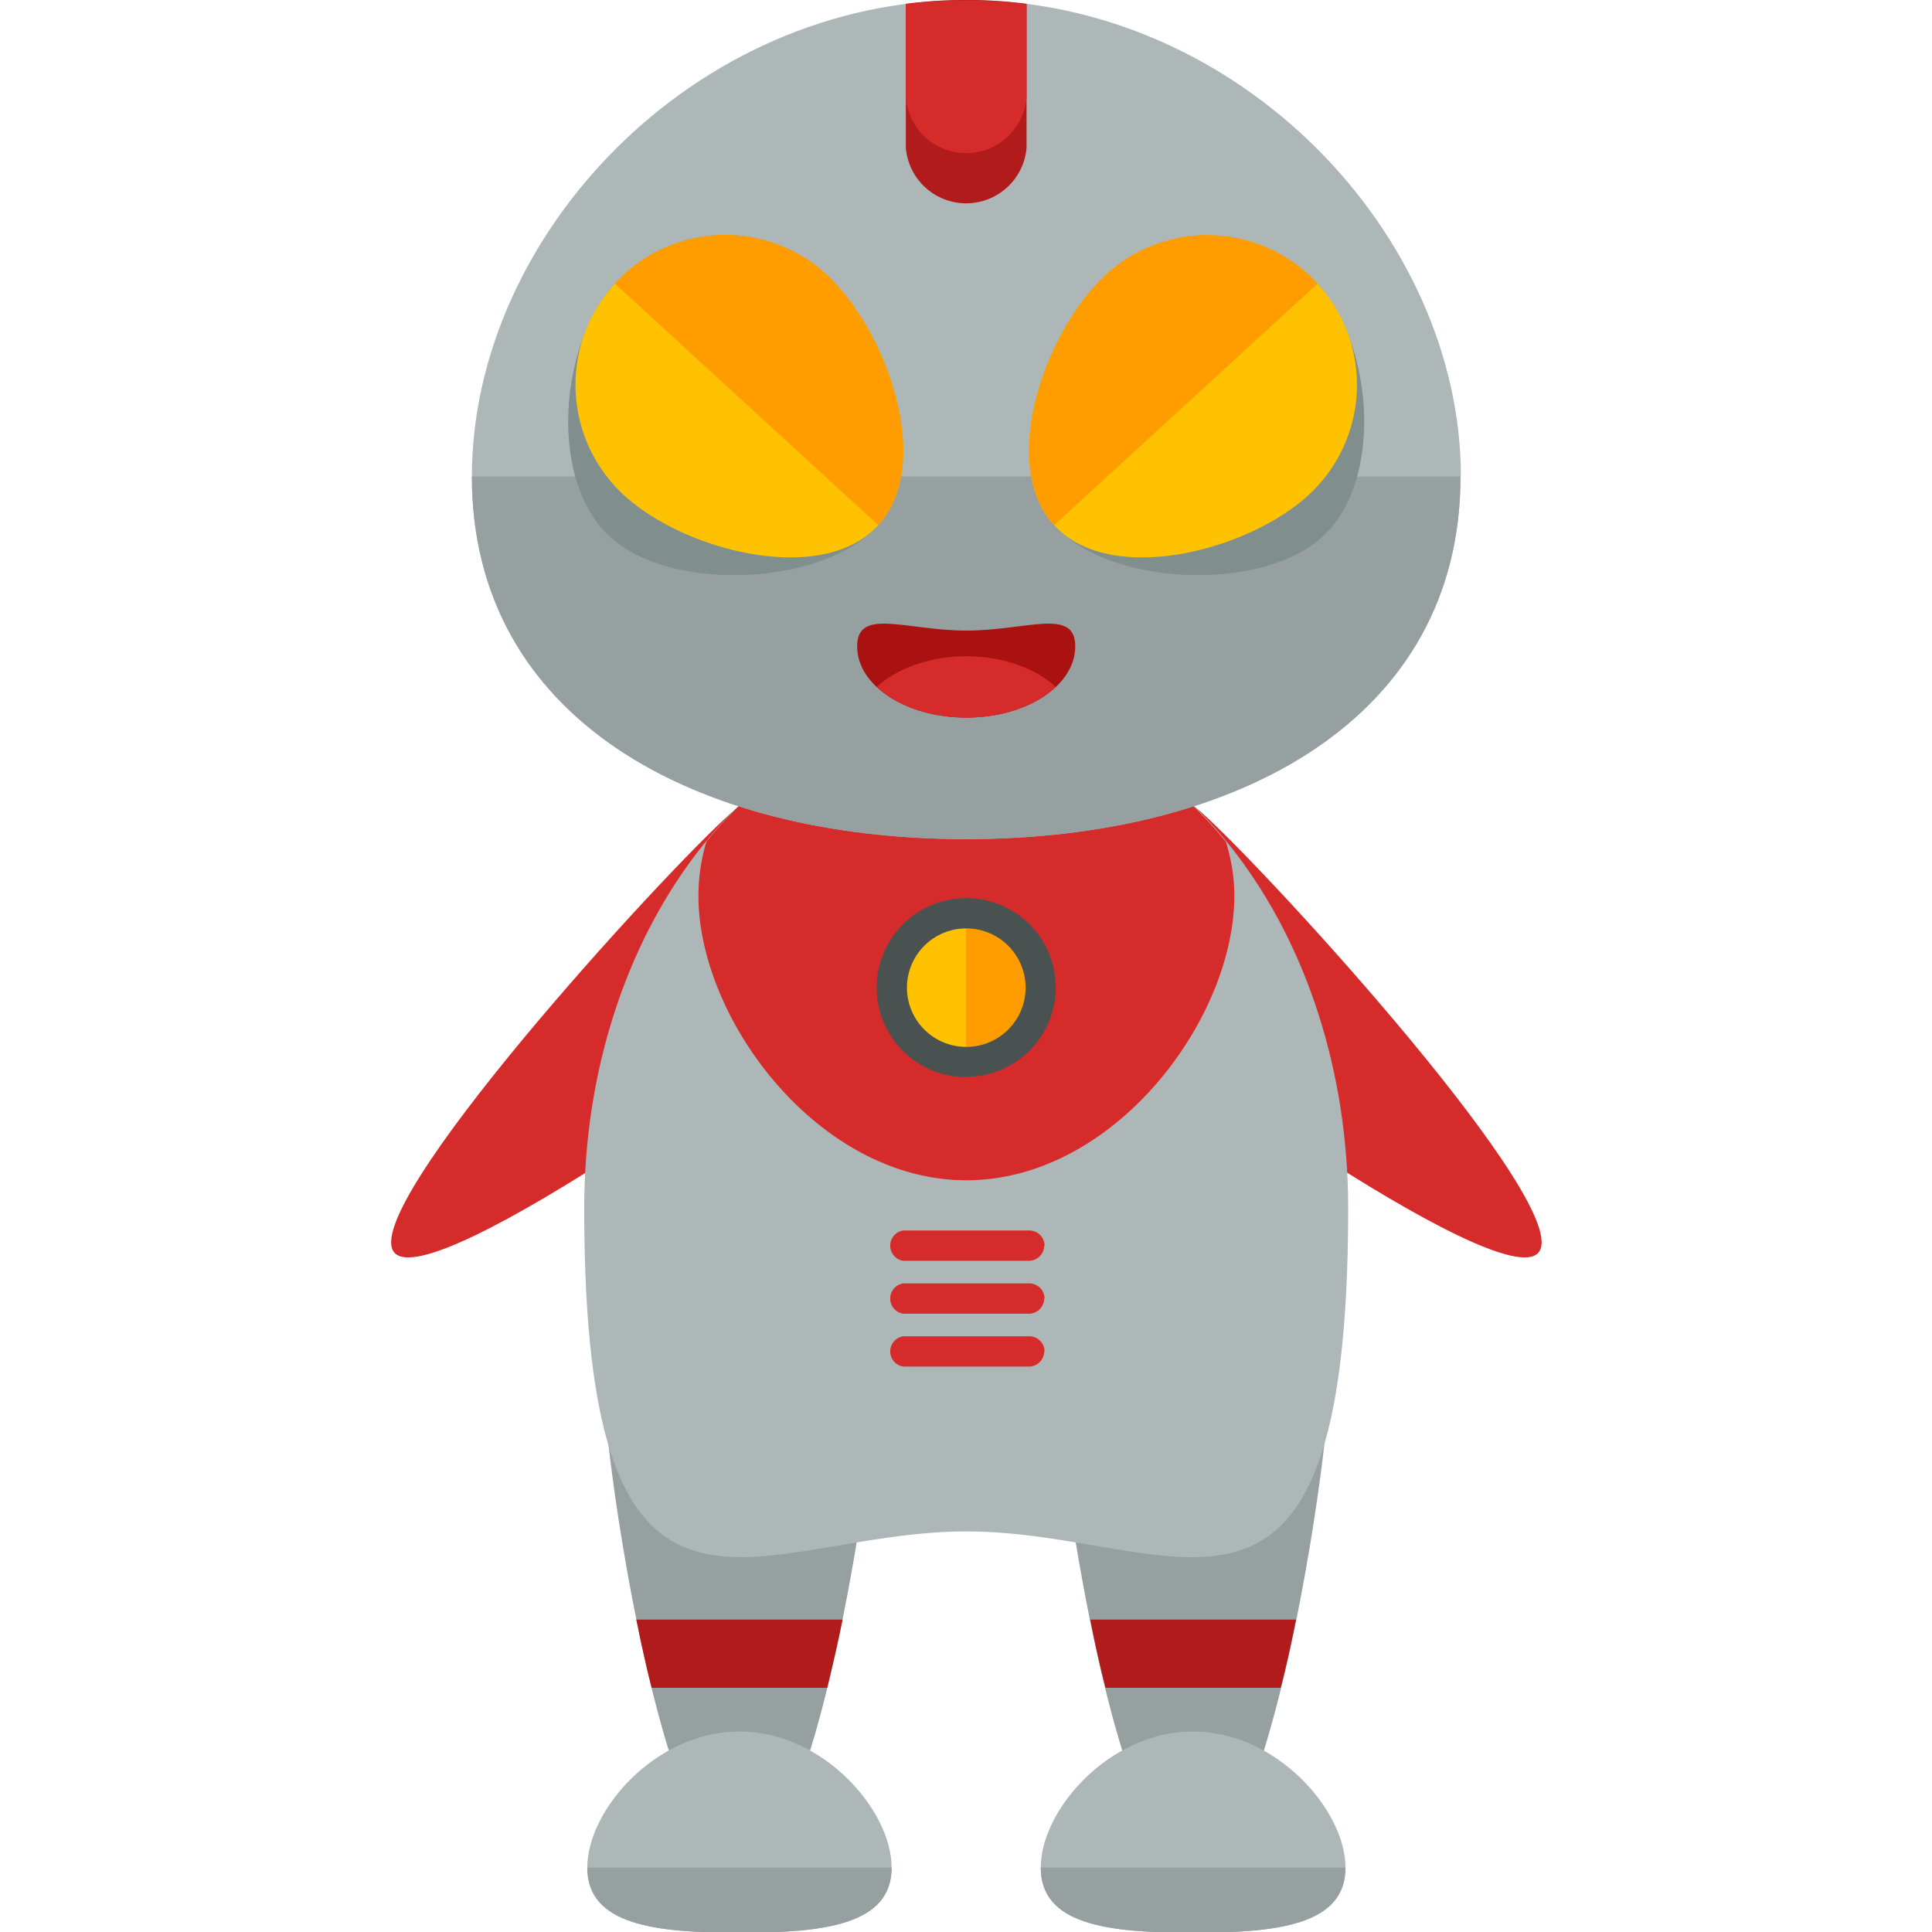 <svg xmlns="http://www.w3.org/2000/svg" viewBox="0 0 504 504">
    <path d="M241 203.8c10.2 11.2 3.8 33.2-14 49.2-18 15.9-114 85-124.1 73.8-10-11.3 69.9-98.8 87.8-114.7 17.8-15.8 40.4-19.6 50.5-8.3zm22 0c-10 11.2-3.6 33.3 14.3 49.2 17.8 15.9 114 85 124 73.8 10-11.3-69.9-98.8-87.7-114.7-18-15.8-40.5-19.6-50.6-8.3z" fill="#d62b2b"/>
    <path d="M228.2 362c0 19.4-15.8 124.6-35.3 124.6-19.5 0-35.3-105.2-35.3-124.7a35.3 35.3 0 0 1 70.6 0zm118.4 0c0 19.4-15.8 124.6-35.4 124.6-19.5 0-35.3-105.2-35.3-124.7a35.3 35.3 0 0 1 70.7 0z" fill="#97a0a0"/>
    <path fill="#aeb7b7" d="M351.7 315.2c0 126.4-44.6 84.3-99.6 84.3-55 0-99.7 42-99.7-84.3 0-72.2 44.6-130.7 99.7-130.7 55 0 99.6 58.5 99.6 130.7z"/>
    <path fill="#d62b2b" d="M252 184.5c-26.1 0-50 13.4-67.7 35a49.5 49.5 0 0 0-2.1 14.2c0 32.2 31.3 74.2 69.9 74.2 38.6 0 69.9-42 69.9-74.2 0-4.9-.8-9.6-2.2-14.1-17.8-21.8-41.5-35.1-67.7-35.1z"/>
    <path fill="#aeb7b7" d="M232.6 487.2c0 15-17.8 17-39.7 17s-39.7-2-39.7-17 17.8-35.5 39.7-35.5 39.7 20.6 39.7 35.5z"/>
    <path fill="#97a0a0" d="M232.6 487.2c0 15-17.8 17-39.7 17s-39.7-2-39.7-17"/>
    <path fill="#aeb7b7" d="M351 487.2c0 15-17.8 17-39.8 17s-39.7-2-39.7-17 17.8-35.5 39.7-35.5 39.8 20.6 39.8 35.5z"/>
    <path fill="#97a0a0" d="M351 487.2c0 15-17.8 17-39.8 17s-39.7-2-39.7-17"/>
    <path fill="#aeb7b7" d="M381 124.3c0 63-57.7 94.6-129 94.6-71.1 0-128.9-31.6-128.9-94.6C123.1 61.3 181 0 252.1 0s129 61.2 129 124.3z"/>
    <path fill="#97a0a0" d="M381 124.3c0 63-57.7 94.6-129 94.6-71.1 0-128.9-31.6-128.9-94.6"/>
    <path fill="#a11" d="M280.5 168.6c0 10.3-12.7 18.6-28.4 18.6s-28.5-8.3-28.5-18.6c0-10.2 12.8-4.1 28.5-4.1s28.4-6.1 28.4 4.1z"/>
    <path fill="#d62b2b" d="M228.7 179.2c5.2 4.9 13.7 8 23.4 8s18.2-3.1 23.3-8c-5.1-4.8-13.7-8-23.3-8s-18.2 3.2-23.4 8z"/>
    <path fill="#808e8d" d="M215.6 71.6c15.8 14.6 28.1 49.5 13.5 65.4-14.5 16-54.1 17.6-70 3-16-14.6-13.3-50 1.3-66a39 39 0 0 1 55.2-2.4z"/>
    <path fill="#ffc200" d="M215.6 71.6c15.8 14.6 28.1 49.5 13.5 65.4-14.5 16-50.4 6.8-66.3-7.8a39 39 0 1 1 52.8-57.6z"/>
    <path fill="#ff9d00" d="M160.4 74a39 39 0 0 1 55.2-2.4c15.8 14.6 28.1 49.5 13.5 65.4"/>
    <path fill="#808e8d" d="M288.6 71.6c-16 14.6-28.2 49.5-13.6 65.4 14.5 16 54.1 17.6 70 3 16-14.6 13.3-50-1.3-66a39 39 0 0 0-55.1-2.4z"/>
    <path fill="#ffc200" d="M288.6 71.6c-16 14.6-28.2 49.5-13.6 65.4 14.5 16 50.4 6.8 66.3-7.8a39 39 0 1 0-52.7-57.6z"/>
    <path fill="#ff9d00" d="M343.7 74a39 39 0 0 0-55.1-2.4c-16 14.6-28.2 49.5-13.6 65.4"/>
    <path fill="#ffc200" d="M271.4 257.7a19.4 19.4 0 1 1-38.7 0 19.4 19.4 0 0 1 38.7 0z"/>
    <path fill="#ff9d00" d="M252 238.3a19.4 19.4 0 1 1 0 38.7"/>
    <path fill="#4a5151" d="M252 281a23.3 23.3 0 1 1 .1-46.7 23.3 23.3 0 0 1 0 46.6zm0-38.8a15.4 15.4 0 1 0 .1 30.9 15.4 15.4 0 0 0 0-30.9z"/>
    <path d="M272.4 325a4 4 0 0 1-4 3.9h-32.8a4 4 0 0 1 0-7.9h32.9a4 4 0 0 1 4 4zm0 13.7a4 4 0 0 1-4 4h-32.8a4 4 0 0 1 0-7.9h32.9a4 4 0 0 1 4 4zm0 13.8a4 4 0 0 1-4 4h-32.8a4 4 0 0 1 0-7.9h32.9a4 4 0 0 1 4 3.9z" fill="#d62b2b"/>
    <path fill="#b21b1b" d="M267.8 38.6V1a123.5 123.5 0 0 0-31.5 0v37.5a15.8 15.8 0 0 0 31.5 0z"/>
    <path fill="#d62b2b" d="M236.3 1.1v24.3a15.8 15.8 0 0 0 31.5 0V1.1a123.5 123.5 0 0 0-31.5 0z"/>
    <path d="M170 440.3h45.8c1.4-5.8 2.8-11.8 4-17.8H166c1.2 6 2.5 12 4 17.8zm118.3 0h45.8c1.5-5.8 2.8-11.8 4-17.8h-53.7c1.2 6 2.5 12 4 17.8z" fill="#b21b1b"/>
</svg>
